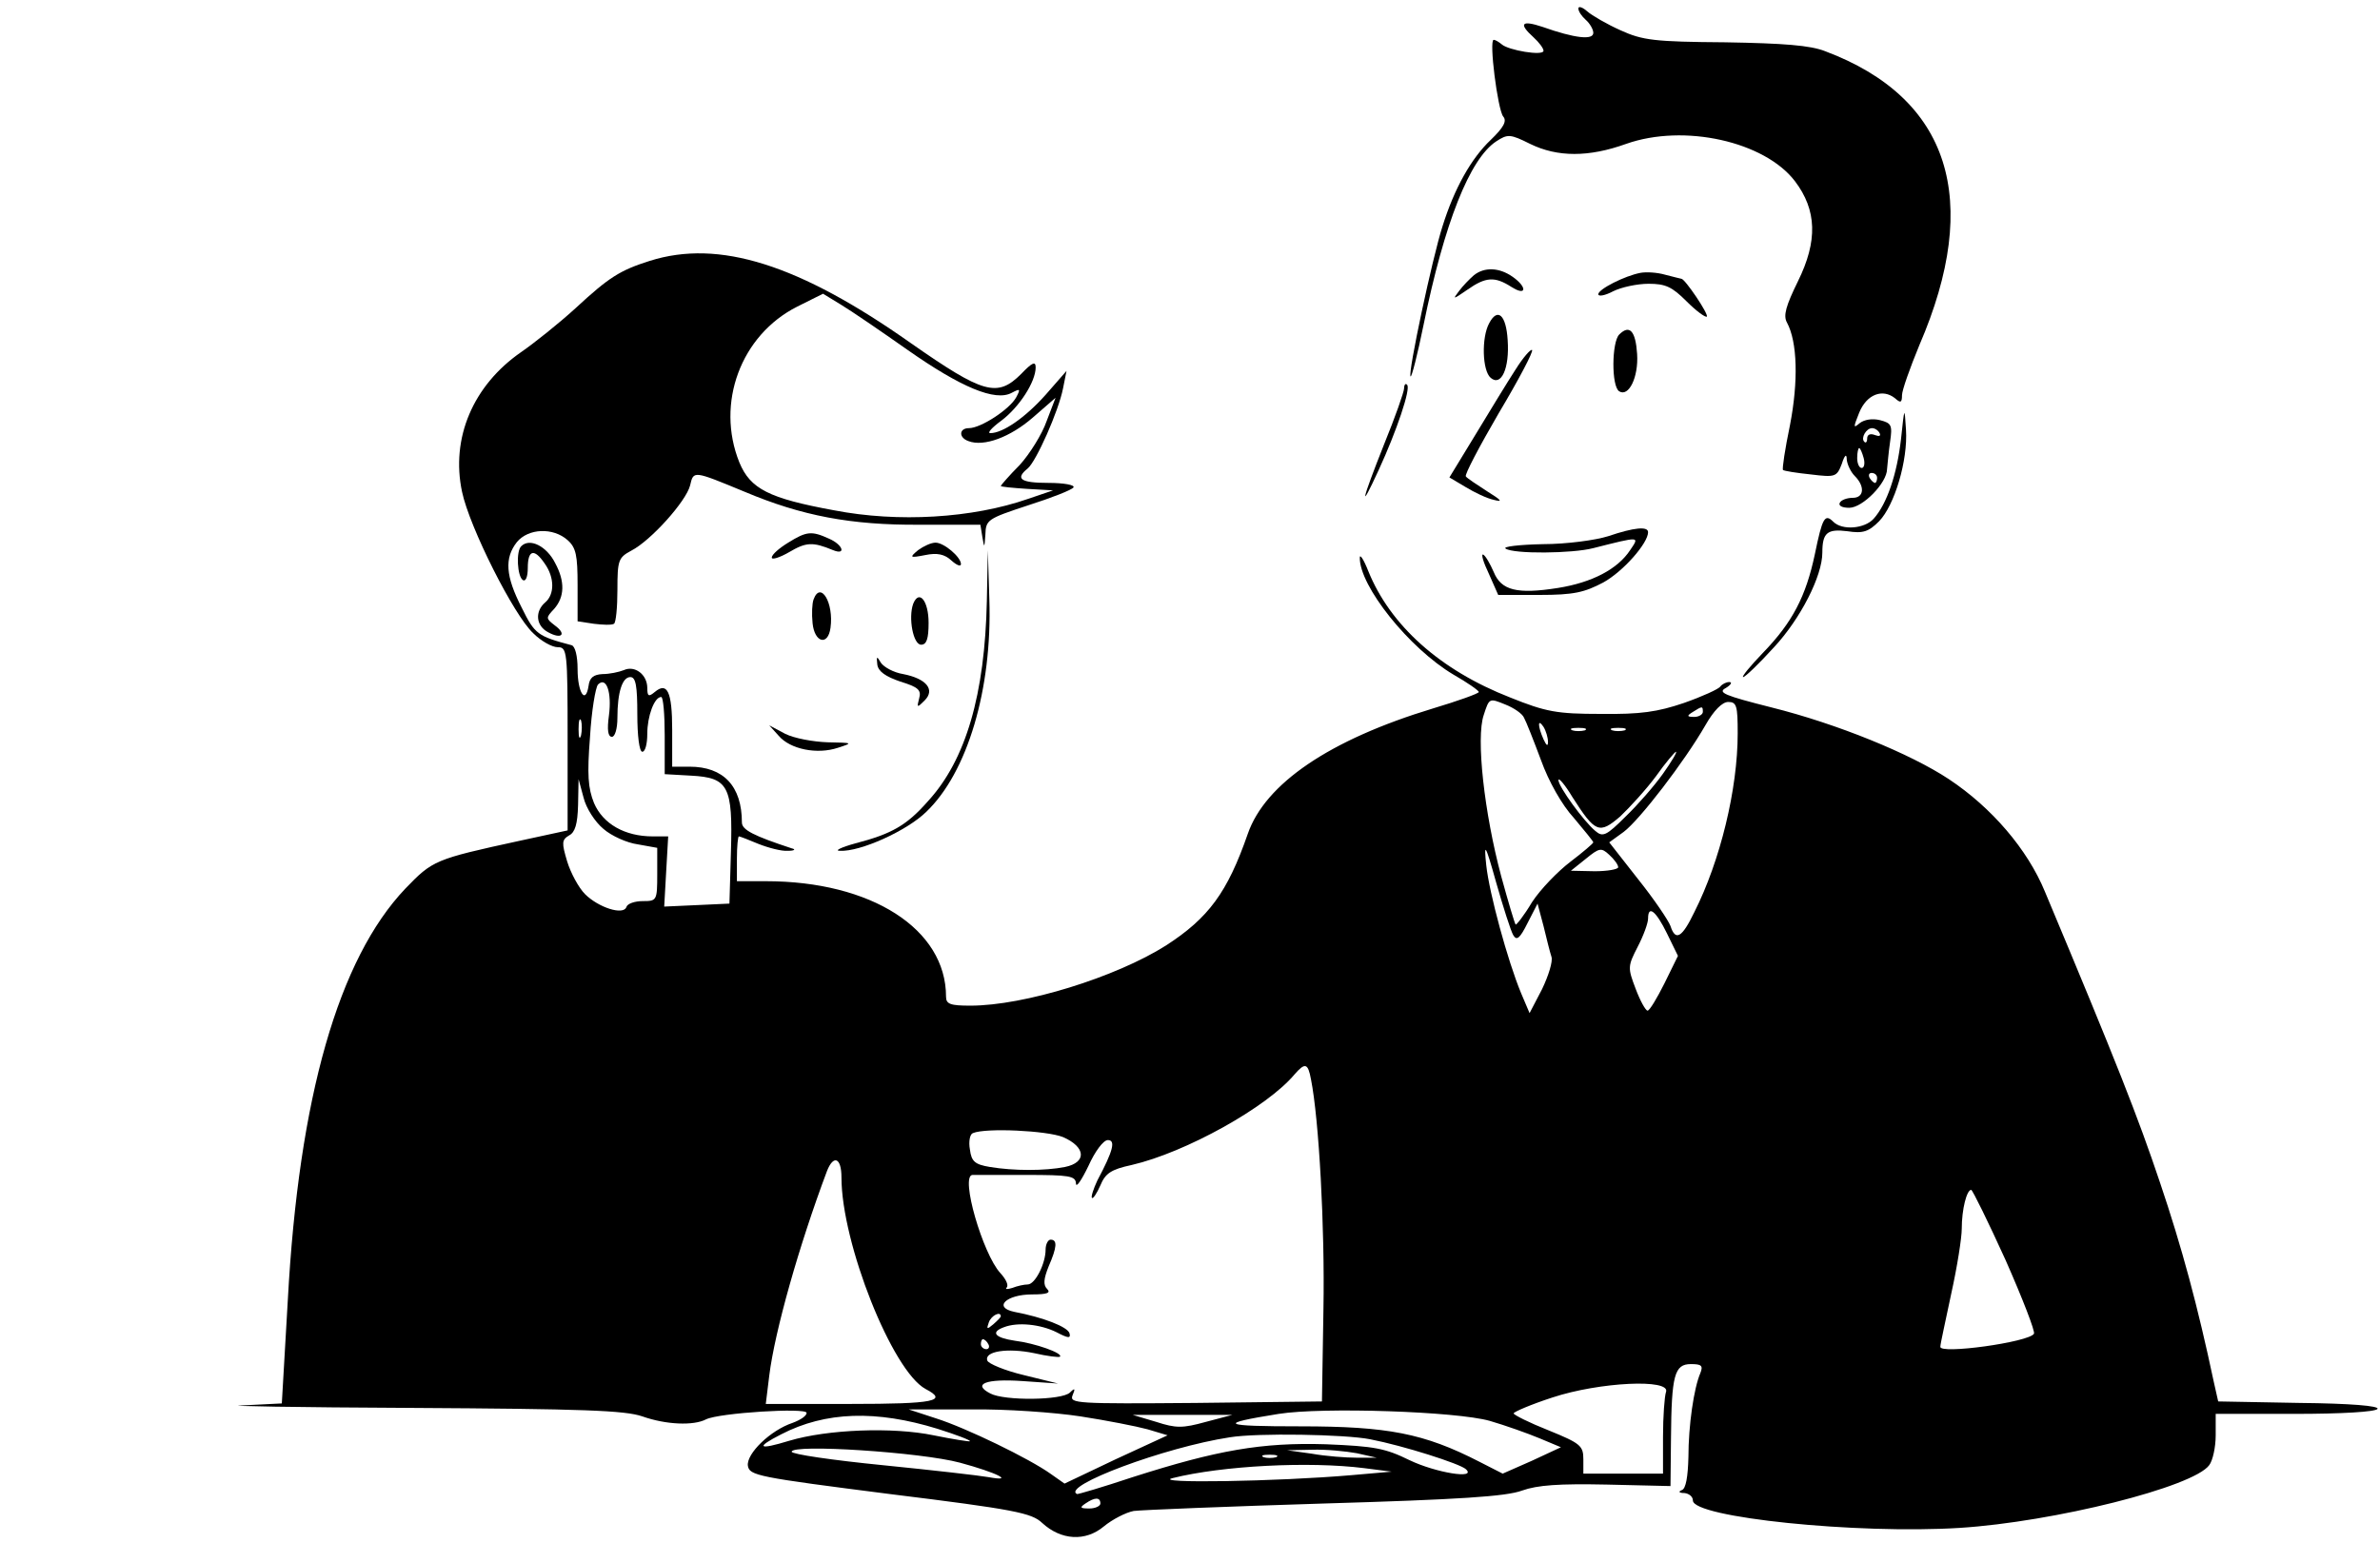 <?xml version="1.0" standalone="no"?>
<!DOCTYPE svg PUBLIC "-//W3C//DTD SVG 20010904//EN"
 "http://www.w3.org/TR/2001/REC-SVG-20010904/DTD/svg10.dtd">
<svg version="1.0" xmlns="http://www.w3.org/2000/svg"
 width="478pt" height="310pt" viewBox="0 0 478 310"
 preserveAspectRatio="xMidYMid meet">

<g transform="translate(0,310) scale(0.1,-0.1)"
fill="#000000" stroke="none">
<path d="M3170 3083 c0 -6 7 -16 15 -23 8 -7 15 -19 15 -26 0 -15 -37 -11
-102 12 -42 14 -49 7 -18 -21 11 -10 20 -22 20 -27 0 -11 -71 1 -84 13 -6 5
-13 9 -16 9 -10 0 8 -140 19 -154 8 -9 1 -22 -25 -47 -39 -37 -73 -97 -97
-174 -20 -62 -70 -296 -64 -301 2 -3 14 44 26 103 42 206 93 334 146 369 23
15 28 15 68 -5 55 -27 118 -27 193 0 116 41 278 5 339 -75 44 -58 46 -120 6
-201 -24 -49 -30 -69 -22 -83 21 -39 23 -118 6 -206 -10 -48 -16 -88 -14 -90
2 -2 27 -6 56 -9 49 -6 52 -5 62 21 6 19 10 21 10 9 1 -10 8 -25 16 -33 21
-21 19 -44 -4 -44 -11 0 -23 -4 -26 -10 -3 -6 5 -10 19 -10 27 0 76 50 76 78
1 9 3 34 6 54 5 34 3 38 -20 44 -16 4 -32 1 -41 -6 -13 -11 -13 -9 -1 21 15
37 47 49 72 29 11 -10 14 -9 14 6 0 10 16 55 35 101 126 292 61 496 -189 590
-30 12 -84 16 -201 18 -142 1 -166 4 -210 24 -27 12 -58 30 -67 38 -10 9 -18
11 -18 6z m605 -853 c3 -6 -1 -7 -9 -4 -10 4 -16 1 -16 -7 0 -7 -3 -10 -6 -6
-7 7 4 27 16 27 5 0 12 -4 15 -10z m-32 -50 c3 -11 1 -20 -4 -20 -5 0 -9 9 -9
20 0 11 2 20 4 20 2 0 6 -9 9 -20z m27 -40 c0 -5 -2 -10 -4 -10 -3 0 -8 5 -11
10 -3 6 -1 10 4 10 6 0 11 -4 11 -10z"/>
<path d="M1305 2576 c-60 -19 -82 -33 -149 -95 -34 -31 -83 -70 -109 -88 -97
-67 -142 -173 -119 -281 15 -71 104 -248 143 -284 16 -16 38 -28 49 -28 19 0
20 -7 20 -184 l0 -184 -97 -21 c-170 -37 -174 -39 -229 -96 -134 -141 -214
-419 -236 -827 l-12 -207 -80 -4 c-45 -1 109 -4 340 -5 345 -2 429 -5 464 -17
48 -17 103 -19 128 -6 26 13 202 24 202 13 0 -6 -12 -14 -28 -20 -45 -15 -93
-62 -90 -86 3 -20 19 -23 285 -57 251 -31 285 -38 306 -58 38 -35 87 -38 124
-7 17 14 44 28 60 31 15 2 188 9 383 15 270 8 365 14 397 26 31 11 74 14 170
12 l128 -3 1 96 c1 127 7 149 40 149 21 0 25 -3 19 -18 -13 -30 -24 -105 -24
-169 -1 -39 -5 -63 -13 -66 -8 -3 -6 -6 5 -6 9 -1 17 -7 17 -15 0 -34 329 -68
536 -55 189 12 469 82 501 126 7 9 13 36 13 60 l0 43 159 0 c93 0 162 4 166
10 4 6 -54 11 -157 12 l-163 3 -9 40 c-32 151 -64 270 -108 400 -44 131 -86
238 -231 584 -35 85 -107 169 -193 226 -77 51 -224 111 -356 144 -95 24 -109
30 -92 39 10 6 14 12 7 12 -6 0 -14 -4 -18 -9 -3 -5 -36 -20 -73 -33 -53 -18
-87 -23 -167 -22 -88 0 -110 4 -182 33 -141 55 -241 145 -285 254 -9 23 -17
35 -17 27 -1 -57 99 -182 188 -235 28 -16 51 -32 51 -35 0 -3 -42 -18 -92 -33
-208 -63 -337 -151 -372 -252 -41 -118 -79 -169 -164 -224 -101 -64 -285 -121
-393 -121 -40 0 -49 3 -49 18 0 136 -150 232 -362 232 l-58 0 0 45 c0 25 2 45
4 45 2 0 20 -7 39 -15 20 -8 47 -15 59 -14 14 0 17 3 8 5 -76 25 -100 37 -100
52 0 73 -37 112 -105 112 l-35 0 0 74 c0 77 -10 97 -35 76 -12 -10 -15 -9 -15
8 0 27 -25 46 -47 36 -10 -4 -29 -8 -43 -8 -18 -1 -26 -7 -28 -24 -6 -38 -22
-13 -22 34 0 27 -5 46 -12 48 -68 18 -74 22 -100 75 -33 64 -35 100 -10 132
23 28 73 30 102 4 17 -15 20 -31 20 -90 l0 -73 33 -5 c17 -2 35 -3 40 0 4 2 7
33 7 68 0 60 2 65 28 79 39 20 110 99 118 131 7 30 6 30 110 -13 114 -48 213
-67 351 -66 l122 0 4 -25 c4 -23 4 -22 6 5 1 30 4 32 86 59 47 15 88 31 91 36
3 5 -20 9 -50 9 -56 0 -68 8 -42 29 17 14 62 115 71 161 l7 35 -42 -48 c-41
-46 -86 -77 -111 -77 -7 0 3 11 22 25 36 27 69 78 69 107 0 13 -7 10 -29 -13
-48 -48 -76 -40 -222 62 -224 158 -385 209 -524 165z m518 -179 c107 -75 176
-104 209 -86 17 9 18 8 9 -9 -13 -24 -71 -62 -95 -62 -20 0 -21 -19 -1 -26 31
-12 84 8 129 47 l46 40 -18 -47 c-9 -26 -34 -66 -54 -88 -21 -21 -38 -41 -38
-42 0 -2 24 -4 53 -6 l52 -3 -50 -17 c-112 -39 -261 -48 -390 -23 -131 24
-168 43 -190 96 -48 119 3 256 116 313 l52 26 36 -22 c20 -12 80 -53 134 -91z
m-543 -732 c0 -43 4 -75 10 -75 6 0 10 16 10 36 0 35 14 74 28 74 4 0 7 -35 7
-77 l0 -78 53 -3 c75 -4 84 -21 80 -153 l-3 -104 -65 -3 -66 -3 4 71 4 70 -31
0 c-56 0 -100 25 -118 67 -12 30 -14 57 -8 133 3 52 11 99 16 105 17 17 28
-16 22 -62 -4 -29 -2 -43 6 -43 6 0 11 16 11 38 0 52 10 82 26 82 11 0 14 -18
14 -75z m1781 -7 c4 -7 19 -45 34 -85 15 -42 42 -90 66 -116 21 -25 39 -47 39
-49 0 -2 -21 -20 -46 -39 -25 -19 -60 -55 -77 -81 -16 -27 -32 -47 -33 -45 -2
2 -15 46 -29 97 -34 127 -51 278 -35 324 11 34 11 34 43 21 18 -7 35 -19 38
-27z m429 -31 c0 -112 -35 -256 -87 -359 -25 -52 -38 -59 -48 -28 -4 11 -33
54 -65 94 l-58 74 29 21 c32 24 122 141 164 214 17 30 34 47 46 47 17 0 19 -8
19 -63z m-70 43 c0 -5 -8 -10 -17 -10 -15 0 -16 2 -3 10 19 12 20 12 20 0z
m-2253 -47 c-3 -10 -5 -4 -5 12 0 17 2 24 5 18 2 -7 2 -21 0 -30z m1942 -13
c0 -10 -3 -8 -9 5 -12 27 -12 43 0 25 5 -8 9 -22 9 -30z m74 23 c-7 -2 -19 -2
-25 0 -7 3 -2 5 12 5 14 0 19 -2 13 -5z m80 0 c-7 -2 -19 -2 -25 0 -7 3 -2 5
12 5 14 0 19 -2 13 -5z m77 -87 c-17 -24 -51 -63 -75 -86 -39 -39 -46 -42 -61
-29 -23 19 -74 89 -74 102 0 6 13 -9 28 -34 46 -72 54 -75 96 -39 19 18 52 54
72 81 19 27 38 49 40 49 3 0 -9 -20 -26 -44z m-2128 -111 c16 -14 47 -28 69
-31 l39 -7 0 -53 c0 -53 -1 -54 -29 -54 -16 0 -31 -5 -33 -12 -6 -17 -56 -1
-83 26 -13 13 -29 43 -36 66 -11 37 -11 43 4 52 12 6 17 23 18 61 l1 52 10
-37 c5 -21 23 -49 40 -63z m1827 -213 c7 -12 13 -8 29 24 l20 39 12 -45 c6
-25 13 -53 16 -62 3 -9 -6 -38 -19 -65 l-25 -48 -17 40 c-27 65 -64 201 -70
257 -5 47 -2 44 20 -35 14 -49 29 -96 34 -105z m211 136 c0 -4 -21 -8 -47 -8
l-48 1 30 24 c27 22 31 23 47 8 10 -9 18 -20 18 -25z m98 -133 l22 -45 -27
-55 c-15 -30 -30 -55 -34 -55 -4 0 -15 20 -24 44 -16 42 -16 45 4 84 12 23 21
48 21 57 0 28 16 15 38 -30z m-715 -293 c16 -80 28 -298 25 -462 l-3 -185
-254 -3 c-239 -2 -253 -1 -247 15 6 14 5 16 -5 6 -16 -16 -132 -17 -160 -2
-37 19 -9 30 64 25 l72 -5 -69 17 c-38 9 -71 23 -73 29 -7 19 41 26 94 15 26
-6 50 -9 52 -7 6 7 -50 27 -91 32 -40 6 -49 17 -22 27 28 11 74 6 106 -10 23
-12 29 -13 26 -2 -4 13 -53 32 -111 43 -43 9 -16 35 36 35 30 0 38 3 30 11 -8
8 -7 20 3 45 17 39 18 54 4 54 -5 0 -10 -9 -10 -20 0 -28 -21 -70 -36 -70 -7
0 -21 -3 -31 -7 -10 -3 -15 -3 -11 1 4 5 -2 17 -13 29 -35 38 -81 195 -56 197
4 0 52 0 107 0 88 0 100 -2 101 -17 0 -10 11 6 25 35 13 29 30 52 39 52 16 0
11 -21 -21 -81 -8 -17 -13 -33 -11 -35 2 -3 10 9 17 25 10 24 21 32 63 41 108
25 272 116 327 182 21 24 27 23 33 -10z m-498 -116 c46 -20 48 -51 4 -60 -40
-8 -103 -8 -151 0 -30 5 -37 11 -40 35 -3 16 0 31 6 33 26 11 149 5 181 -8z
m-445 -81 c0 -132 102 -389 169 -425 46 -24 18 -30 -150 -30 l-171 0 7 57 c11
89 60 262 116 411 13 33 29 27 29 -13z m2338 -166 c34 -77 60 -144 57 -148
-10 -17 -191 -42 -188 -26 0 6 11 54 22 107 12 54 21 112 21 130 0 39 10 78
19 78 3 -1 34 -64 69 -141z m-2018 -113 c0 -2 -7 -9 -15 -16 -13 -11 -14 -10
-9 4 5 14 24 23 24 12z m-25 -56 c3 -5 1 -10 -4 -10 -6 0 -11 5 -11 10 0 6 2
10 4 10 3 0 8 -4 11 -10z m1361 -96 c-3 -9 -6 -49 -6 -90 l0 -74 -80 0 -80 0
0 29 c0 27 -6 32 -70 58 -38 15 -70 31 -70 34 0 3 35 18 78 32 94 31 238 38
228 11z m-1176 -49 c52 -8 113 -20 135 -26 l40 -12 -104 -48 -103 -49 -27 19
c-43 31 -171 93 -231 112 l-55 18 125 0 c69 1 168 -6 220 -14z m822 -9 c31 -9
76 -25 100 -35 l43 -18 -58 -27 -59 -26 -47 24 c-111 57 -184 71 -359 71 -160
0 -169 5 -44 25 88 14 357 5 424 -14z m-1109 -16 c38 -12 67 -23 65 -25 -1 -1
-34 4 -73 12 -82 17 -213 12 -290 -11 -62 -19 -69 -14 -16 13 89 46 191 49
314 11z m539 14 c-47 -13 -60 -13 -100 0 l-47 14 100 0 100 0 -53 -14z m330
-35 c67 -13 180 -49 192 -60 23 -21 -61 -7 -113 18 -49 24 -70 28 -168 32
-129 4 -219 -12 -388 -66 -60 -20 -111 -35 -112 -34 -32 16 176 94 307 114 55
9 232 6 282 -4z m-824 -47 c74 -20 112 -39 57 -29 -16 3 -112 14 -212 24 -101
10 -183 22 -183 27 0 16 260 -1 338 -22z m797 19 l40 -9 -40 0 c-22 0 -62 3
-90 8 l-50 7 50 1 c28 1 68 -3 90 -7z m-162 -8 c-7 -2 -19 -2 -25 0 -7 3 -2 5
12 5 14 0 19 -2 13 -5z m177 -22 l55 -7 -80 -7 c-150 -13 -404 -17 -360 -6
100 25 274 34 385 20z m-530 -71 c0 -5 -10 -10 -22 -10 -19 0 -20 2 -8 10 19
13 30 13 30 0z"/>
<path d="M2960 2547 c-8 -7 -22 -21 -30 -32 -13 -17 -12 -17 17 3 37 26 55 27
88 6 31 -20 33 -1 3 20 -27 19 -57 20 -78 3z"/>
<path d="M3295 2552 c-32 -6 -85 -33 -85 -43 0 -5 13 -3 30 6 16 8 48 15 71
15 34 0 47 -6 76 -35 20 -20 38 -33 41 -31 4 5 -44 76 -51 76 -1 0 -16 4 -32
8 -17 5 -39 6 -50 4z"/>
<path d="M2991 2451 c-16 -29 -14 -96 3 -110 21 -18 38 19 34 76 -3 50 -20 66
-37 34z"/>
<path d="M3252 2428 c-15 -15 -16 -104 0 -114 19 -12 39 28 36 75 -3 46 -15
60 -36 39z"/>
<path d="M3044 2358 c-15 -23 -51 -82 -80 -130 l-53 -87 32 -19 c18 -11 43
-23 57 -26 19 -5 16 -1 -13 17 -20 13 -40 26 -43 30 -3 3 27 60 66 127 40 67
70 124 67 127 -3 2 -18 -15 -33 -39z"/>
<path d="M2820 2320 c0 -7 -18 -58 -40 -112 -46 -116 -51 -139 -11 -52 36 78
65 164 57 171 -3 4 -6 0 -6 -7z"/>
<path d="M3818 2218 c-8 -70 -28 -130 -55 -160 -18 -20 -63 -24 -81 -6 -17 17
-22 8 -37 -65 -18 -85 -45 -137 -104 -198 -26 -27 -44 -49 -40 -49 4 0 32 27
62 60 53 57 97 143 97 190 0 40 10 48 50 43 32 -5 43 -1 64 20 31 32 58 122
54 184 -3 47 -3 47 -10 -19z"/>
<path d="M3230 2023 c-25 -8 -84 -16 -131 -16 -48 -1 -82 -5 -75 -9 16 -11
134 -10 176 1 95 24 93 24 74 -4 -25 -38 -76 -65 -145 -76 -82 -13 -114 -5
-129 32 -7 16 -16 32 -21 35 -5 2 0 -15 11 -38 l19 -43 83 0 c69 0 90 5 128
25 40 22 90 79 90 101 0 12 -27 10 -80 -8z"/>
<path d="M1583 2010 c-18 -11 -33 -24 -33 -30 0 -5 16 0 35 11 34 20 47 21 88
4 27 -11 20 11 -8 23 -35 16 -45 15 -82 -8z"/>
<path d="M1047 2003 c-11 -10 -8 -61 3 -68 6 -4 10 7 10 24 0 37 13 40 34 9
20 -28 20 -62 1 -78 -21 -18 -19 -47 6 -60 27 -15 38 -4 13 14 -18 14 -18 15
-1 33 21 24 22 55 2 92 -17 34 -51 51 -68 34z"/>
<path d="M1844 1995 c-18 -15 -17 -16 14 -10 24 5 39 2 53 -11 10 -9 19 -13
19 -7 0 14 -34 43 -51 43 -9 0 -24 -7 -35 -15z"/>
<path d="M1982 1893 c-4 -188 -42 -319 -118 -402 -43 -49 -73 -66 -146 -85
-29 -8 -43 -15 -31 -15 41 -2 134 40 173 78 83 79 133 247 127 427 l-3 99 -2
-102z"/>
<path d="M1634 1896 c-3 -8 -4 -29 -2 -48 4 -39 31 -46 36 -9 7 50 -20 95 -34
57z"/>
<path d="M1834 1887 c-10 -28 0 -82 16 -82 11 0 15 12 15 44 0 44 -19 68 -31
38z"/>
<path d="M1762 1765 c2 -14 17 -24 46 -34 36 -11 43 -17 38 -34 -5 -19 -4 -19
11 -4 22 22 3 44 -43 53 -19 3 -39 14 -45 23 -8 14 -9 13 -7 -4z"/>
<path d="M1564 1622 c23 -27 77 -38 119 -24 31 10 30 10 -21 11 -29 1 -67 8
-85 17 l-32 17 19 -21z"/>
</g>
</svg>
